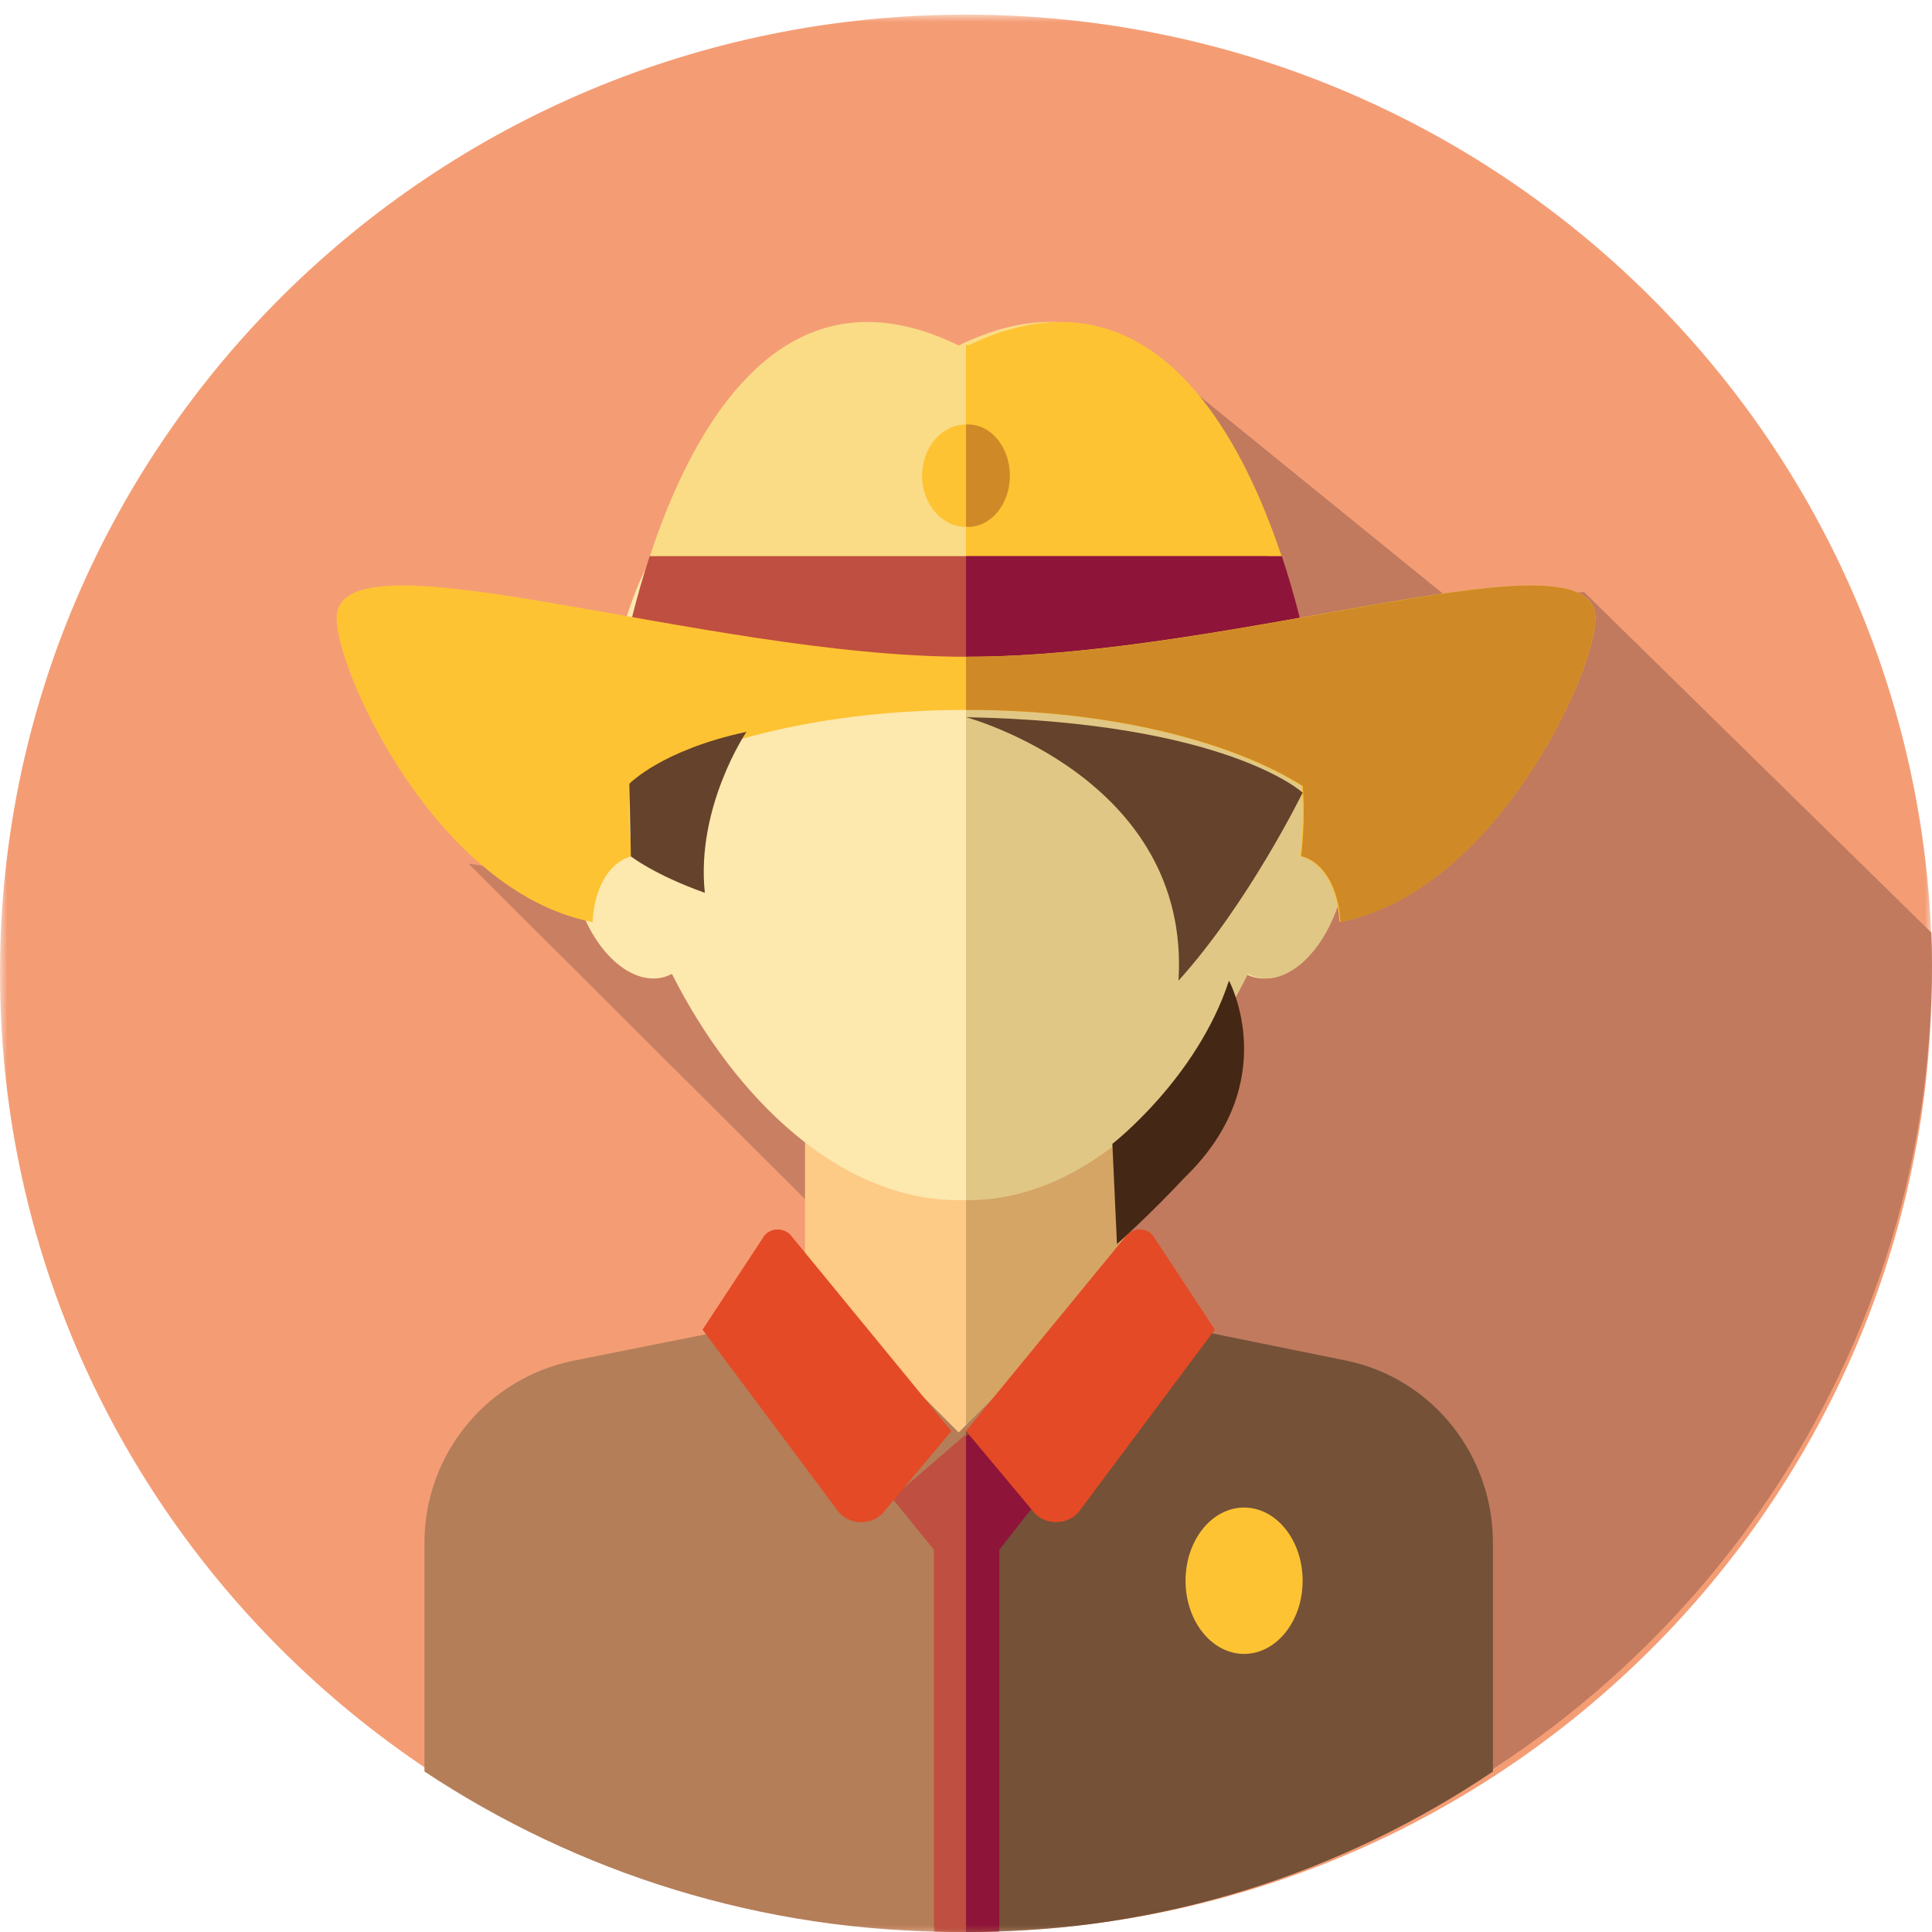 <?xml version="1.0" encoding="UTF-8"?>
<svg width="132px" height="132px" viewBox="0 0 132 132" version="1.1" xmlns="http://www.w3.org/2000/svg" xmlns:xlink="http://www.w3.org/1999/xlink">
    <!-- Generator: Sketch 49.1 (51147) - http://www.bohemiancoding.com/sketch -->
    <title>Icon / Avatar / Female / j-avatar-8</title>
    <desc>Created with Sketch.</desc>
    <defs>
        <polygon id="path-1" points="0 0 132 0 132 131 0 131"></polygon>
        <polygon id="path-3" points="0 131 132 131 132 0 0 0"></polygon>
    </defs>
    <g id="Icon-/-Avatar-/-Female-/-j-avatar-8" stroke="none" stroke-width="1" fill="none" fill-rule="evenodd">
        <g id="Group-32" transform="translate(0, 1)">
            <g id="Group-3">
                <mask id="mask-2" fill="white">
                    <use xlink:href="#path-1"></use>
                </mask>
                <g id="Clip-2"></g>
                <path d="M132,65.5 C132,101.674 102.45,131 66,131 C29.549,131 0,101.674 0,65.5 C0,29.325 29.549,0 66,0 C102.45,0 132,29.325 132,65.5" id="Fill-1" fill="#F49D75" mask="url(#mask-2)"></path>
            </g>
            <polygon id="Fill-4" fill="#C97F62" points="32 58 67.111 93 71 64.215"></polygon>
            <path d="M58,94.27 L90.154,126 C114.681,116.274 132,92.586 132,64.905 C132,64.174 131.982,63.447 131.959,62.721 L108.231,39.451 L99.124,39.999 L78.187,23 L58,94.27 Z" id="Fill-6" fill="#C17A5E"></path>
            <mask id="mask-4" fill="white">
                <use xlink:href="#path-3"></use>
            </mask>
            <g id="Clip-9"></g>
            <polygon id="Fill-8" fill="#FDCB86" mask="url(#mask-4)" points="55 99 77 99 77 75 55 75"></polygon>
            <polygon id="Fill-10" fill="#D5A565" mask="url(#mask-4)" points="66 99 77 99 77 75 66 75"></polygon>
            <path d="M91.776,91.958 L80.1,89.628 L78.037,86.622 C77.651,86.059 76.92,85.847 76.292,86.116 L65.5,96.867 L54.774,86.12 C54.15,85.85 53.421,86.053 53.03,86.608 L50.901,89.628 L39.225,91.958 C33.279,93.144 29,98.354 29,104.405 L29,120.034 C39.46,126.961 52.006,131 65.5,131 C78.995,131 91.54,126.961 102,120.034 L102,104.405 C102,98.354 97.721,93.144 91.776,91.958" id="Fill-11" fill="#B47E59" mask="url(#mask-4)"></path>
            <path d="M91.957,91.958 L80.488,89.628 L78.461,86.622 C78.082,86.059 77.363,85.847 76.747,86.116 L66.146,96.867 L66,96.718 L66,130.997 C66.049,130.997 66.097,131 66.146,131 C79.4,131 91.725,126.961 102,120.033 L102,104.405 C102,98.354 97.797,93.144 91.957,91.958" id="Fill-12" fill="#745137" mask="url(#mask-4)"></path>
            <path d="M89.194,52.129 C89.313,51.046 89.375,49.978 89.375,48.937 C89.375,35.163 78.685,24 65.501,24 C52.315,24 41.625,35.163 41.625,48.937 C41.625,49.978 41.687,51.046 41.805,52.129 C39.49,52.721 38.388,56.234 39.345,59.992 C40.305,63.763 42.973,66.351 45.304,65.774 C45.516,65.722 45.714,65.638 45.906,65.539 C50.22,74.075 57.387,81 65.501,81 C73.614,81 80.781,74.075 85.095,65.539 C85.285,65.638 85.484,65.722 85.697,65.774 C88.027,66.351 90.696,63.763 91.655,59.992 C92.612,56.234 91.51,52.721 89.194,52.129" id="Fill-13" fill="#FDE8AE" mask="url(#mask-4)"></path>
            <path d="M89.262,52.129 C89.378,51.046 89.439,49.978 89.439,48.937 C89.439,35.163 79.009,24 66.146,24 C66.096,24 66.049,24.002 66,24.003 L66,80.997 C66.048,80.997 66.096,81 66.146,81 C74.061,81 81.054,74.075 85.263,65.539 C85.449,65.639 85.643,65.722 85.85,65.776 C88.124,66.351 90.727,63.763 91.663,59.993 C92.597,56.234 91.522,52.721 89.262,52.129" id="Fill-14" fill="#E0C785" mask="url(#mask-4)"></path>
            <path d="M61,101.423 L63.808,104.882 L63.808,130.963 C64.536,130.985 65.265,131 66,131 C66.733,131 67.464,130.985 68.192,130.963 L68.192,104.882 L71,101.423 L66,97 L61,101.423 Z" id="Fill-15" fill="#BF4F40" mask="url(#mask-4)"></path>
            <path d="M66.15,97 L66,97.137 L66,130.997 C66.049,130.997 66.099,131 66.15,131 C66.861,131 67.57,130.985 68.276,130.964 L68.276,104.882 L71,101.423 L66.15,97 Z" id="Fill-16" fill="#8E1539" mask="url(#mask-4)"></path>
            <path d="M61,101.304 L63.897,104.777 L63.897,130.965 C64.595,130.985 65.297,130.998 66,131 L66,97 L61,101.304 Z" id="Fill-17" fill="#BF4F40" mask="url(#mask-4)"></path>
            <path d="M65,96.773 L54.022,83.39 C53.555,82.869 52.709,82.87 52.244,83.393 L48,89.847 L57.153,102.108 C57.915,103.271 59.679,103.303 60.488,102.169 L65,96.773 Z" id="Fill-18" fill="#E44A25" mask="url(#mask-4)"></path>
            <path d="M66,96.773 L76.978,83.39 C77.446,82.869 78.293,82.87 78.758,83.393 L83,89.847 L73.847,102.108 C73.084,103.271 71.32,103.303 70.512,102.169 L66,96.773 Z" id="Fill-19" fill="#E44A25" mask="url(#mask-4)"></path>
            <path d="M42,47 C42,47 46.606,13.368 65.5,22.606 C84.396,13.368 89,47 89,47 L42,47 Z" id="Fill-20" fill="#FADC86" mask="url(#mask-4)"></path>
            <path d="M66.149,22.605 C66.099,22.582 66.05,22.562 66,22.538 L66,47 L90,47 C90,47 85.327,13.369 66.149,22.605" id="Fill-21" fill="#FEC333" mask="url(#mask-4)"></path>
            <path d="M44.385,37 C42.632,42.366 42,47 42,47 L89,47 C89,47 88.368,42.366 86.616,37 L44.385,37 Z" id="Fill-22" fill="#BF4F40" mask="url(#mask-4)"></path>
            <path d="M87.581,37 L66,37 L66,47 L90,47 C90,47 89.36,42.366 87.581,37" id="Fill-23" fill="#8E1539" mask="url(#mask-4)"></path>
            <path d="M66.001,43.872 C47.943,43.872 23,34.972 23,41.23 C23,44.971 29.88,59.937 40.484,62 C40.603,59.704 41.592,57.899 43.171,57.497 C43.055,56.457 42.996,55.434 42.996,54.434 C42.996,53.852 43.023,53.277 43.063,52.706 C48.08,49.565 56.479,47.504 66.001,47.504 C75.521,47.504 83.921,49.565 88.939,52.706 C88.978,53.277 89.004,53.852 89.004,54.434 C89.004,55.434 88.945,56.457 88.831,57.497 C90.408,57.899 91.398,59.704 91.517,62 C102.121,59.937 109,44.969 109,41.23 C109.001,34.972 84.652,43.872 66.001,43.872" id="Fill-24" fill="#FEC333" mask="url(#mask-4)"></path>
            <path d="M66.148,43.872 L66,43.872 L66,47.507 C66.05,47.507 66.098,47.504 66.148,47.504 C75.635,47.504 84.007,49.564 89.008,52.705 C89.046,53.276 89.073,53.851 89.073,54.435 C89.073,55.433 89.014,56.458 88.9,57.496 C90.471,57.899 91.458,59.704 91.577,62 C102.145,59.936 109,44.97 109,41.23 C109.001,34.972 84.736,43.872 66.148,43.872" id="Fill-25" fill="#CF8A27" mask="url(#mask-4)"></path>
            <path d="M69,31.5 C69,33.433 67.657,35 66,35 C64.343,35 63,33.433 63,31.5 C63,29.567 64.343,28 66,28 C67.657,28 69,29.567 69,31.5" id="Fill-26" fill="#FEC333" mask="url(#mask-4)"></path>
            <path d="M66.143,28 C66.095,28 66.047,28.006 66,28.009 L66,34.991 C66.047,34.993 66.095,35 66.143,35 C67.721,35 69,33.433 69,31.5 C69,29.567 67.721,28 66.143,28" id="Fill-27" fill="#CF8A27" mask="url(#mask-4)"></path>
            <path d="M89,107 C89,109.761 87.209,112 85,112 C82.79,112 81,109.761 81,107 C81,104.239 82.79,102 85,102 C87.209,102 89,104.239 89,107" id="Fill-28" fill="#FEC333" mask="url(#mask-4)"></path>
            <path d="M66,48 C66,48 81.372,52.132 80.519,66 C85.297,60.718 89,53.157 89,53.157 C89,53.157 83.808,48.344 66,48" id="Fill-29" fill="#64422B" mask="url(#mask-4)"></path>
            <path d="M83.968,66 C83.968,66 87.709,72.905 80.948,79.444 C78.638,81.924 76.314,84 76.314,84 L76,77.15 C76,77.15 81.782,72.679 83.968,66" id="Fill-30" fill="#442815" mask="url(#mask-4)"></path>
            <path d="M51,49 C51,49 47.537,54.128 48.156,60 C44.671,58.753 43.103,57.507 43.103,57.507 L43,52.549 C43,52.549 45.201,50.245 51,49" id="Fill-31" fill="#64422B" mask="url(#mask-4)"></path>
        </g>
    </g>
</svg>